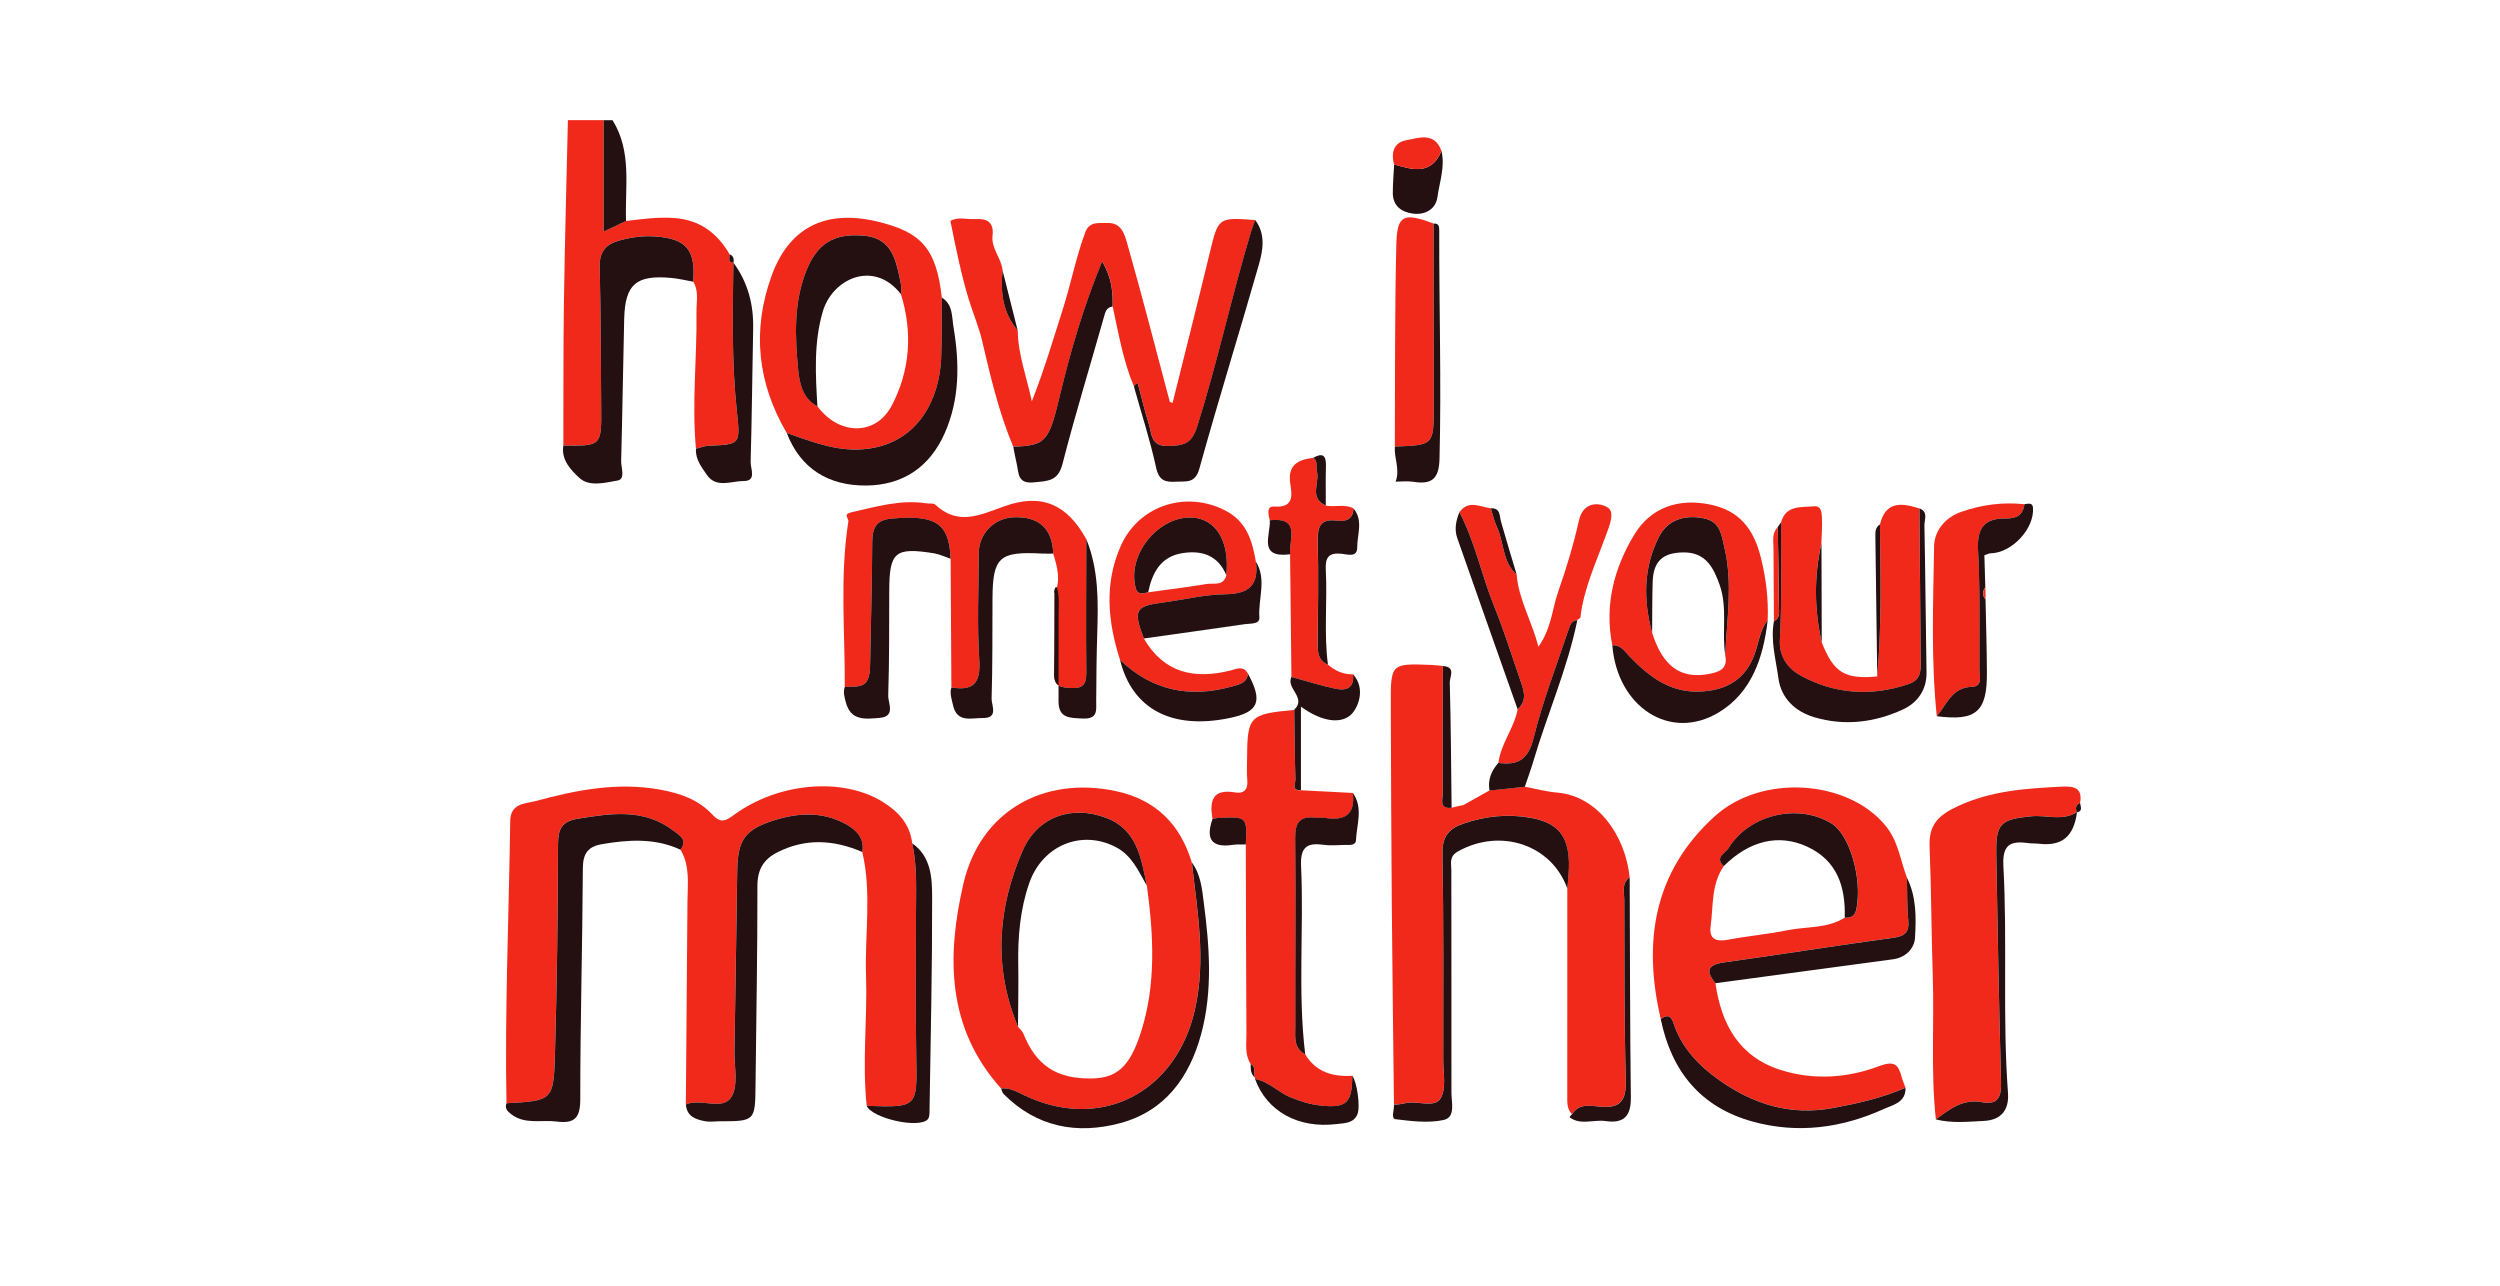 <?xml version="1.0" encoding="utf-8"?>
<!-- Generator: Adobe Illustrator 26.0.3, SVG Export Plug-In . SVG Version: 6.00 Build 0)  -->
<svg version="1.1" id="Camada_1" xmlns="http://www.w3.org/2000/svg" xmlns:xlink="http://www.w3.org/1999/xlink" x="0px" y="0px"
	 viewBox="0 0 560 288" style="enable-background:new 0 0 560 288;" xml:space="preserve">
<style type="text/css">
	.st0{fill:#F1291B;}
	.st1{fill:#241011;}
</style>
<g>
	<g>
		<path class="st0" d="M155.9,100.52c-0.97-10.22,0.26-20.43,0.11-30.65c-0.03-2.27,0.59-4.64-0.73-6.78
			c0.57-7.15-1.54-9.67-8.56-10.13c-2.66-0.17-5.27,0.17-7.86,0.87c-3.12,0.85-4.62,2.49-4.53,5.99
			c0.28,10.43,0.24,20.87,0.34,31.31c0.09,8.78,0.09,8.78-8.48,8.65c0.04-10.75-0.03-21.5,0.13-32.25
			c0.2-13.54,0.58-27.08,0.89-40.62c2.67,0,5.33,0,8,0c0,8.16,0,16.32,0,24.95c1.6-0.75,3.31-1.55,5.02-2.36
			c3.57-0.43,7.12-0.92,10.75-0.67c5.7,0.4,9.66,3.32,12.44,8.12c0.06,0.74-0.52,1.79,0.9,1.9c0,0-0.04-0.04-0.04-0.04
			c-0.14,11.12-0.41,22.25,0.78,33.34c0.8,7.41,0.79,7.39-6.33,7.69C157.78,99.89,156.84,100.29,155.9,100.52z"/>
		<path class="st1" d="M140.23,49.51c-1.71,0.8-3.43,1.61-5.02,2.36c0-8.63,0-16.79,0-24.95c0.67,0,1.33,0,2,0
			C141.62,34,139.96,41.88,140.23,49.51z"/>
		<path class="st0" d="M113.45,247.13c-0.39-21.1,0.55-42.17,0.84-63.26c0.06-4.03,3.52-3.84,5.61-4.41
			c9.08-2.47,18.29-4.3,27.81-2.61c4.51,0.8,8.74,2.23,11.89,5.65c1.84,1.99,2.96,1.39,4.8,0.04c10.06-7.34,24.37-8.46,33.31-2.93
			c3.56,2.2,6.1,4.99,6.63,9.29c1.18,5.37,0.83,10.83,0.84,16.26c0.02,10.48-0.13,20.96,0.06,31.44
			c0.21,11.49,0.34,11.49-11.1,11.11c-1.04-9.73,0.18-19.47-0.15-29.2c-0.31-9.22,1.32-18.5-0.84-27.66c0.53-3.18-1.38-4.98-3.8-6.3
			c-5.14-2.8-10.59-2.5-15.91-0.82c-6.68,2.1-8.2,4.46-8.31,11.42c-0.2,13.43-0.39,26.87-0.62,40.3c-0.06,3.47,0.91,7.66-0.68,10.24
			c-1.99,3.24-6.84,0.21-10.2,1.71c0.12-15.13,0.26-30.25,0.36-45.38c0.03-3.96,0.63-8.02-1.57-11.69c1.71-2.28-0.27-3.27-1.63-4.3
			c-6.62-5.03-14-3.84-21.44-2.63c-3.52,0.57-4.35,2.29-4.36,5.73c-0.03,15.59-0.24,31.19-0.68,46.77
			C124.02,246.56,123.81,246.55,113.45,247.13z"/>
		<path class="st0" d="M341.57,176.23c2.41,0.45,4.79,1.11,7.22,1.31c9.07,0.75,15.3,9.6,16.25,18.97
			c-1.87,1.33-1.21,3.32-1.21,5.05c0.04,13.44-0.03,26.88,0.35,40.31c0.13,4.58-1.15,6.46-5.82,6.01c-2.17-0.21-4.69-0.76-6.23,1.71
			c-1.18-1.18-1.06-2.69-1.06-4.18c0.01-15.45,0.01-30.9,0.01-46.35c0.12-1.97,0.4-3.95,0.35-5.92c-0.17-5.97-2.54-8.85-8.5-9.95
			c-5.14-0.94-10.24-0.42-15.2,1.3c-3.13,1.09-4.68,2.83-4.62,6.55c0.26,15.43,0.18,30.86,0.17,46.29c0,2.96,0.74,6.52-0.62,8.71
			c-1.4,2.25-5.25,0.38-7.96,1.07c-0.8,0.2-1.63,0.26-2.45,0.38c-0.17-15.11-0.37-30.22-0.49-45.33
			c-0.12-14.79-0.17-29.58-0.22-44.37c-0.03-9.19,0.01-9.2,9.19-8.84c0.83,0.03,1.65,0.15,2.48,0.23
			c-0.02,9.49-0.07,18.98-0.03,28.47c0.01,1.35-0.95,3.56,1.97,3.28c0.83-0.2,1.67-0.4,2.5-0.59c0,0-0.09,0.13-0.09,0.13
			c2.03-1.14,4.06-2.27,6.08-3.41C336.3,176.8,338.93,176.51,341.57,176.23z"/>
		<path class="st0" d="M224.25,243.83c-12.23-13.59-12.22-29.7-8.42-45.98c3.76-16.06,17.77-24.05,33.98-20.67
			c8.97,1.87,14.56,7.36,17.16,16.03c1.21,10.95,3.22,21.69,0.68,32.96c-4.22,18.71-21.39,27.57-38.72,18.93
			C227.42,244.35,225.98,243.64,224.25,243.83z M228.03,229.98c0.41,0.51,0.96,0.97,1.2,1.55c2.88,7.14,7.42,10.15,15.25,10.05
			c5.65-0.07,8.56-2.58,11.02-10.15c3.53-10.84,2.9-21.92,1.41-33c-1.28-6.12-2.18-12.6-9.07-15.22c-7.76-2.95-15.4-0.32-18.74,7.3
			C223.45,203.37,222.47,216.67,228.03,229.98z"/>
		<path class="st0" d="M372.01,228.28c-4.03-17.29-1.65-32.96,12.1-45.44c10.5-9.53,29.77-8.23,38.26,2.12
			c2.85,3.48,3.3,7.73,4.79,11.65c0.08,3.14-0.02,6.3,0.29,9.41c0.28,2.77-0.69,3.68-3.44,4.05c-12.6,1.71-25.16,3.75-37.76,5.49
			c-3.74,0.52-4.26,1.86-1.99,4.67c1.32,9.29,5.35,16.5,14.6,19.44c7.33,2.34,14.95,1.82,22.01-0.84c3.59-1.35,4.34-0.32,5.12,2.48
			c0.22,0.79,0.56,1.55,0.84,2.33c-5.16,2.28-10.58,3.49-16.13,4.53c-9.78,1.83-18.14-0.86-25.96-6.49
			c-4.23-3.04-7.63-6.63-9.56-11.57C374.73,228.95,374.45,226.48,372.01,228.28z M386.13,194.01c-2.83,4.05-2.32,8.84-2.94,13.37
			c-0.42,3.03,1.2,3.62,3.92,3.11c4.38-0.83,8.85-1.21,13.22-2.11c4.31-0.89,8.95-0.33,12.9-2.83c1.55,0.11,2.37-0.47,2.67-2.14
			c1.24-6.8-1.58-16.49-5.65-18.97c-7.48-4.56-18.42-2.02-23.05,5.57C386.57,191.04,383.98,192.07,386.13,194.01z"/>
		<path class="st0" d="M226.97,100.06c-3.22-7.64-5.1-15.71-6.98-23.73c-0.75-3.2-2.04-6.15-2.98-9.23
			c-1.74-5.73-2.9-11.58-4.12-17.6c1.63-1.02,3.66-0.31,5.57-0.43c2.52-0.16,4.23,0.6,3.87,3.69c-0.34,2.88,1.99,5.08,2.26,7.83
			c-0.52,4.89,0.05,9.51,3.38,13.43c0.08,5.44,2.03,10.51,3.16,15.88c2.72-6.86,4.77-13.85,6.99-20.8c1.8-5.65,2.9-11.48,4.97-17.04
			c0.96-2.57,3.05-2.04,4.99-2.11c3.14-0.12,3.85,2.63,4.4,4.54c3.36,11.78,6.39,23.65,9.55,35.49c0.02,0.09,0.27,0.12,0.63,0.27
			c2.77-11.15,5.58-22.26,8.27-33.4c1.98-8.18,1.91-8.2,10.26-7.56c-0.28,0.77-0.61,1.53-0.85,2.32c-4.4,14.53-7.57,29.4-12.14,43.9
			c-1.32,4.2-3.32,4.3-6.65,4.38c-3.84,0.1-3.53-2.85-4.22-5c-0.96-2.97-1.65-6.02-2.45-9.04c-0.22,0.12-0.47,0.21-0.65,0.37
			c-0.11,0.09-0.13,0.3-0.19,0.45c-2.45-5.78-3.47-11.94-4.8-18.02c0.07-3.27-0.18-6.47-2.35-10.1
			c-4.18,10.15-7.03,19.96-9.41,29.86C234.96,98.78,234.42,99.82,226.97,100.06z"/>
		<path class="st0" d="M292.37,236.18c2.42,3.99,6.17,5.06,10.54,4.79c-0.02,6.08-1.25,7.34-7.18,6.67
			c-2.28-0.26-4.57-0.95-6.69-1.84c-2.73-1.15-4.85-3.54-7.91-4.1c0,0,0.03-0.26,0.03-0.26c-0.57-0.95,0.38-2.39-1-3.08
			c-1.37-2.11-0.95-4.51-0.96-6.79c-0.08-14.13-0.1-28.26-0.14-42.39c0.28-6.23,0.28-6.24-6.01-5.96c-0.49,0.02-0.97,0.17-1.45,0.26
			c-0.68-3.98-0.11-6.85,5.04-5.98c2.12,0.36,2.95-0.75,2.75-2.86c-0.14-1.47-0.06-2.96-0.05-4.44c0.06-9.83,0.43-10.22,10.57-11.18
			c0.08,5.21,0.11,10.43,0.27,15.64c0.03,0.84-0.99,2.54,1.23,2.36c3.88,0.2,7.75,0.4,11.63,0.6c0.63,4.99-1.91,6.34-6.35,5.59
			c-0.64-0.11-1.33,0.05-1.98-0.02c-3.39-0.38-4.62,0.91-4.57,4.48c0.16,14.07-0.02,28.15,0.03,42.23
			C290.16,232.14,289.67,234.77,292.37,236.18z"/>
		<path class="st0" d="M433.63,250.75c-1.16-10.73-0.33-21.49-0.69-32.24c-0.32-9.62-0.32-19.24-0.71-28.85
			c-0.2-4.86,1.86-7,6.33-9.08c7.53-3.49,15.28-3.97,23.21-4.37c2.63-0.13,4.8,0.13,4.17,3.65c-1.01,0.45-1.07,1.21-0.72,2.12
			c0,0,0.03-0.1,0.03-0.1c-3.24,2.12-6.83,0.62-10.24,0.96c-6.96,0.7-7.97,1.58-7.85,8.56c0.29,16.97,0.61,33.94,1.07,50.91
			c0.09,3.29-0.58,5.28-4.3,4.57C439.68,246.08,436.69,248.48,433.63,250.75z"/>
		<path class="st0" d="M176.23,96.99c-6.58-11.2-7.81-22.99-3.41-35.17c3.91-10.81,11.97-14.88,23.33-12.28
			c10.3,2.36,13.57,6.14,14.82,17.11c-0.04,4.54,0.05,9.09-0.14,13.62c-0.38,9.08-5.09,18.65-16.18,20.21
			C187.94,101.43,182.19,99.04,176.23,96.99z M183.11,91.01c4.76,6.48,13.03,6.73,16.65-0.18c4.09-7.79,4.72-16.36,2.04-24.95
			c0.23-1.15,0.03-2.23-0.21-3.39c-0.98-4.73-2.04-9.19-8.11-9.71c-6.64-0.57-10.48,1.68-12.97,8.15
			c-2.73,7.09-2.41,14.56-1.71,21.85C179.08,85.61,179.74,89.3,183.11,91.01z"/>
		<path class="st0" d="M236.22,133.04c1.48-3.06,0.6-6.04-0.3-9.03c-0.18-5.63-3.24-8.41-8.97-8.13c-4.32,0.21-7.7,3.71-7.71,8.05
			c-0.02,7.99-0.4,16,0.12,23.95c0.34,5.2-1.38,6.92-6.25,6.11c-0.06-9.6-0.12-19.21-0.17-28.81c-0.31-8.27-3.65-9.84-13.27-9
			c-2.99,0.26-4.28,1.64-4.29,5.14c-0.02,9.26-0.33,18.55-0.48,27.81c-0.09,5.44-2.69,4.52-5.67,4.76
			c0.06-12.36-1.14-24.75,0.8-37.08c0.11-0.72-1.25-1.62,0.62-2.04c5.57-1.25,11.07-2.93,16.9-2.02c0.66,0.1,1.55-0.08,1.94,0.28
			c5.07,4.75,9.89,2.4,15.39,0.41c8.54-3.1,14.23-0.36,18.45,7.34c-0.02,9.96-0.1,19.92,0,29.88c0.03,2.55-0.69,3.59-3.37,3.47
			c-2.26-0.11-3.89-0.32-3.84-3.17C236.23,144.98,236.2,139.01,236.22,133.04z"/>
		<path class="st0" d="M408.07,143.89c2.67,6.79,5.17,8.32,12.43,7.63c1.02-11.33,0.72-22.69,0.61-34.05
			c1.28-5.31,4.91-4.82,8.84-3.58c0.09,11.46,0.16,22.92,0.27,34.38c0.02,2.24-0.01,4.05-2.8,5c-8.34,2.81-16.47,2.19-24.01-1.88
			c-2.45-1.32-4.95-3.87-4.73-8c0.48-8.78,0.23-17.6,0.28-26.4c1.11-3.93,4.5-3.3,7.36-3.58c1.62-0.16,1.74,1.34,1.79,2.41
			c0.1,1.96-0.06,3.93-0.12,5.9C406.33,129.11,406.39,136.5,408.07,143.89z"/>
		<path class="st0" d="M361.16,144.55c-1.8-8.93,0.36-17.25,4.9-24.76c3.72-6.15,9.92-8.21,16.93-6.79
			c6.43,1.3,9.79,5.22,11.45,11.92c1.17,4.74,1.71,9.24,1.52,13.97c-1.76,2.26-2,5.1-2.95,7.67c-2,5.44-5.91,7.9-11.63,8.32
			c-7.02,0.52-11.85-3.17-16.3-7.76C363.94,145.94,363.12,144.44,361.16,144.55z M386.45,146.79c0.35-7.95,1.7-15.83-0.12-23.88
			c-0.76-3.37-1.01-6.15-4.86-6.86c-4.16-0.76-7.91,0.37-9.84,4.14c-3.52,6.86-3.55,14.19-1.55,21.56
			c2.36,7.48,6.35,10.4,12.66,9.23C385.03,150.55,387.11,149.87,386.45,146.79z"/>
		<path class="st0" d="M335.64,170.88c0.54-4.32,3.53-7.76,4.31-12c2.32-2.07,1.31-4.42,0.52-6.72c-1.88-5.44-3.57-10.96-5.75-16.28
			c-2.85-6.97-4.28-14.45-7.81-21.16c2.04-2.81,4.62-1.18,7.03-0.86c0.44,1.39,0.75,2.84,1.36,4.15c1.63,3.51,1.19,7.88,4.44,10.71
			c0.41,5.45,3.26,10.11,4.88,16.14c2.94-4.2,3.09-8.58,4.45-12.45c1.82-5.16,3.41-10.44,4.6-15.78c0.94-4.2,4.35-4.17,6.38-3
			c1.81,1.05,0.47,4.1-0.37,6.41c-2.18,6.03-4.97,11.9-5.68,18.38c-0.29,0.18-0.59,0.36-0.89,0.55c0,0,0.22-0.04,0.22-0.04
			c-1.26,0.05-1.63,1.08-1.92,1.97c-2.72,8.11-5.83,16.12-7.87,24.4C342.34,170.14,340.03,171.5,335.64,170.88z"/>
		<path class="st1" d="M113.45,247.13c10.36-0.57,10.57-0.57,10.87-11.22c0.44-15.59,0.65-31.18,0.68-46.77
			c0.01-3.43,0.84-5.15,4.36-5.73c7.44-1.21,14.82-2.4,21.44,2.63c1.36,1.03,3.34,2.02,1.63,4.3c-5.7-2.66-11.62-2.26-17.59-1.25
			c-3.07,0.52-4.26,2.06-4.28,5.34c-0.09,17.28-0.59,34.56-0.58,51.85c0,4.29-1.41,5.45-5.36,4.94c-3.39-0.44-7,0.74-10.1-1.63
			C113.63,248.9,113.03,248.28,113.45,247.13z"/>
		<path class="st0" d="M256.22,143.02c4.5,7.74,11.3,9.21,19.43,7.16c1.34-0.34,2.91-1.16,3.9,0.73c-0.25,2.12-1.97,2.4-3.56,2.85
			c-9.47,2.68-17.89,0.95-25.1-5.93c-2.75-8.56-3.59-17.18,0.19-25.6c4.09-9.11,14.73-12.44,23.54-7.79
			c4.63,2.44,5.91,6.73,6.69,11.37c0.68,5.17-1.47,7.24-6.78,7.31c-4.74,0.06-9.46,1.26-14.2,1.88
			C254.29,135.78,253.79,136.7,256.22,143.02z M274.7,128.87c0.79-8.04-2.58-12.5-7.32-12.91c-7.59-0.67-15.01,8.08-12.99,15.74
			c0.45,1.73,1.69,1.17,2.8,0.98c4.36-0.61,8.72-1.14,13.06-1.86C271.84,130.55,274.04,131.37,274.7,128.87z"/>
		<path class="st1" d="M126.19,99.79c8.57,0.13,8.56,0.13,8.48-8.65c-0.1-10.44-0.07-20.88-0.34-31.31
			c-0.09-3.5,1.41-5.15,4.53-5.99c2.59-0.7,5.2-1.05,7.86-0.87c7.02,0.46,9.12,2.98,8.56,10.13c-1.63-0.29-3.25-0.69-4.9-0.84
			c-7.89-0.72-10.36,1.39-10.56,9.15c-0.26,10.61-0.39,21.22-0.68,31.83c-0.04,1.52,1.03,4.09-0.81,4.4
			c-2.79,0.48-6.31,1.48-8.56-0.6C127.91,105.31,125.66,103.04,126.19,99.79z"/>
		<path class="st1" d="M153.64,247.4c3.35-1.5,8.21,1.52,10.2-1.71c1.59-2.58,0.62-6.76,0.68-10.24c0.23-13.43,0.42-26.87,0.62-40.3
			c0.1-6.96,1.63-9.32,8.31-11.42c5.32-1.67,10.77-1.98,15.91,0.82c2.42,1.32,4.33,3.12,3.8,6.3c-6.37-2.75-12.73-3.15-19.07,0.09
			c-3.09,1.58-4.44,3.87-4.43,7.56c0.03,14.78-0.27,29.56-0.42,44.34c-0.08,8.32-0.05,8.32-8.22,8.33c-1,0-2.02,0.18-2.98,0
			C155.88,250.78,153.83,250.13,153.64,247.4z"/>
		<path class="st0" d="M312.44,100.03c0.08-15.1-0.03-30.21,0.34-45.3c0.16-6.62,1.62-7.17,8.35-4.66c0.01,13.61,0,27.22,0.02,40.82
			C321.17,99.71,321.19,99.71,312.44,100.03z"/>
		<path class="st0" d="M433.84,160.43c-1.32-12.69-0.8-25.43-0.6-38.13c0.05-3.24,2.31-6.33,6.11-7.66c4.63-1.61,9.29-2.2,14.13-1.7
			c-0.3,2.48-1.84,3.25-4.15,3.2c-4.76-0.09-6.51,2.07-6.24,7.03c0.48,8.92,0.28,17.88,0.31,26.82c0.01,1.5,0.84,3.76-1.73,3.86
			C437.2,154.02,436.07,157.81,433.84,160.43z"/>
		<path class="st1" d="M176.23,96.99c5.96,2.05,11.71,4.44,18.41,3.5c11.09-1.56,15.8-11.13,16.18-20.21
			c0.19-4.53,0.11-9.08,0.14-13.62c2.53,1.52,2.23,4.3,2.62,6.58c1.36,8.09,1.44,16.16-2,23.88c-3.38,7.58-9.41,11.57-17.56,11.64
			C185.69,108.81,179.38,105.11,176.23,96.99z"/>
		<path class="st0" d="M297.46,148.88c1.61,1.4,3.44,2.22,5.61,2.16c0.37,3.14-1.56,3.75-3.97,3.24c-3.31-0.71-6.55-1.74-9.82-2.64
			c-0.1-9.16-0.2-18.32-0.3-27.47c-0.3-3.27,2.49-8.39-4.56-7.63c-0.28-1.27-0.84-3.22,1.03-3.08c4.41,0.32,3.97-2.57,3.58-5.05
			c-0.66-4.25,1.68-5.44,5.14-5.85c1.14,0.81,0.53,2.04,0.8,2.99c0.72,2.55-1.86,6.02,2.01,7.7c2.04,0.42,4.21-0.44,6.18,0.63
			c-0.09,2.46-1.67,3.03-3.71,2.75c-3.63-0.48-4.37,1.26-4.29,4.55c0.2,7.58,0.05,15.16-0.01,22.74
			C295.15,145.97,295.17,147.92,297.46,148.88z"/>
		<path class="st1" d="M312.26,247.51c0.82-0.12,1.65-0.18,2.45-0.38c2.7-0.69,6.56,1.18,7.96-1.07c1.36-2.19,0.62-5.75,0.62-8.71
			c0.01-15.43,0.09-30.87-0.17-46.29c-0.06-3.72,1.49-5.47,4.62-6.55c4.96-1.72,10.06-2.25,15.2-1.3c5.97,1.1,8.34,3.98,8.5,9.95
			c0.06,1.97-0.22,3.94-0.35,5.92c-3.45-9.85-14.95-13.69-24.46-8.39c-2.11,1.17-1.53,2.7-1.53,4.2
			c-0.02,16.62,0.06,33.24,0.02,49.87c0,2.2,0.98,5.53-1.76,6.12c-3.44,0.74-7.22,0.26-10.79-0.18
			C311.55,250.56,312.29,248.62,312.26,247.51z"/>
		<path class="st1" d="M189.23,153.88c2.99-0.24,5.59,0.69,5.67-4.76c0.15-9.25,0.46-18.54,0.48-27.81c0.01-3.5,1.3-4.88,4.29-5.14
			c9.62-0.84,12.96,0.73,13.27,9c-1.24-0.42-2.44-1.02-3.71-1.23c-8.75-1.4-10.01-0.32-10.04,8.36c-0.03,7.82,0.03,15.64-0.23,23.46
			c-0.06,1.72,1.77,4.75-1.96,5.05c-3.08,0.24-6.45,0.77-7.55-3.55C189.15,156.11,188.83,155.05,189.23,153.88z"/>
		<path class="st1" d="M398.97,116.98c-0.05,8.8,0.19,17.62-0.28,26.4c-0.22,4.13,2.28,6.68,4.73,8c7.54,4.07,15.67,4.7,24.01,1.88
			c2.79-0.94,2.82-2.76,2.8-5c-0.11-11.46-0.18-22.92-0.27-34.38c2.03,0.77,1.09,2.53,1.11,3.81c0.22,10.97,0.29,21.95,0.47,32.92
			c0.06,3.97-2.05,6.81-5.27,8.3c-6.33,2.92-13.07,3.78-19.9,1.74c-4.31-1.29-7.4-4.29-8-8.7c-0.57-4.21-1.81-8.45-1.01-12.8
			c1.5-0.79,1.12-2.23,1.11-3.47c-0.05-5.87-0.16-11.74-0.25-17.62C398.47,117.71,398.72,117.35,398.97,116.98z"/>
		<path class="st1" d="M254.02,86.67c0.06-0.15,0.08-0.36,0.19-0.45c0.19-0.16,0.43-0.25,0.65-0.37c0.81,3.02,1.5,6.07,2.45,9.04
			c0.7,2.16,0.38,5.11,4.22,5c3.34-0.09,5.33-0.18,6.65-4.38c4.57-14.5,7.74-29.37,12.14-43.9c0.24-0.79,0.56-1.55,0.85-2.32
			c2.38,3.17,1.74,6.73,0.8,10.04c-4.36,15.24-9.08,30.37-13.31,45.64c-0.93,3.36-2.9,2.81-5.14,2.93c-2.37,0.13-3.89-0.13-4.54-3.1
			C257.65,98.69,255.71,92.71,254.02,86.67z"/>
		<path class="st1" d="M224.25,243.83c1.73-0.2,3.17,0.52,4.69,1.27c17.33,8.64,34.5-0.22,38.72-18.93
			c2.54-11.27,0.53-22.01-0.68-32.96c1.98,2.65,2.27,5.87,2.66,8.92c1.28,9.84,2.06,19.76-0.58,29.5
			c-2.62,9.67-8.06,17.24-18.13,19.95c-9.69,2.6-18.73,0.91-26.11-6.51C224.51,244.77,224.43,244.25,224.25,243.83z"/>
		<path class="st1" d="M226.97,100.06c7.45-0.23,7.99-1.28,10.49-11.64c2.38-9.9,5.23-19.7,9.41-29.86
			c2.17,3.63,2.42,6.82,2.35,10.1c-1.43,0.2-1.64,1.28-1.97,2.46c-3.08,10.93-6.43,21.79-9.25,32.79c-1.01,3.94-3.31,3.82-6.4,4.14
			c-3.7,0.39-3.38-2.03-3.85-4.13C227.45,102.64,227.22,101.34,226.97,100.06z"/>
		<path class="st1" d="M372.01,228.28c2.43-1.8,2.71,0.67,3.17,1.84c1.93,4.94,5.34,8.53,9.56,11.57
			c7.82,5.63,16.19,8.32,25.96,6.49c5.55-1.04,10.97-2.25,16.13-4.53c0.14,3.31-2.87,3.86-4.8,4.74
			c-9.44,4.29-19.33,5.64-29.45,2.84C380.92,248.01,374.4,239.95,372.01,228.28z"/>
		<path class="st1" d="M213.11,153.99c4.87,0.81,6.59-0.91,6.25-6.11c-0.52-7.95-0.14-15.96-0.12-23.95
			c0.01-4.34,3.39-7.84,7.71-8.05c5.73-0.28,8.79,2.5,8.97,8.13c-0.82,0-1.65,0.03-2.47-0.01c-9.63-0.53-11.08,0.79-11.13,10.13
			c-0.04,7.45,0.03,14.89-0.2,22.34c-0.05,1.52,1.64,4.43-1.99,4.37c-2.58-0.04-5.81,1.16-6.68-2.98
			C213.17,156.56,212.69,155.33,213.11,153.99z"/>
		<path class="st1" d="M194.14,247.71c11.44,0.38,11.31,0.39,11.1-11.11c-0.19-10.48-0.04-20.96-0.06-31.44
			c-0.01-5.43,0.34-10.89-0.84-16.26c4.25,3,4.45,7.74,4.46,12.1c0.03,15.82-0.34,31.64-0.58,47.46c-0.01,0.78,0.03,1.82-0.42,2.29
			C205.76,252.87,195.35,250.49,194.14,247.71z"/>
		<path class="st1" d="M433.63,250.75c3.07-2.27,6.05-4.67,10.31-3.86c3.71,0.7,4.39-1.28,4.3-4.57
			c-0.46-16.97-0.78-33.94-1.07-50.91c-0.12-6.97,0.89-7.86,7.85-8.56c3.41-0.34,7,1.16,10.24-0.96c-0.73,5.51-3.36,7.7-8.5,7.11
			c-0.82-0.09-1.66-0.04-2.48-0.15c-4.01-0.55-5.78,0.38-5.52,5.19c0.92,16.91-0.22,33.87,1.03,50.78c0.3,4.03-1.76,6.07-5.3,6.26
			C440.89,251.26,437.22,251.66,433.63,250.75z"/>
		<path class="st1" d="M155.9,100.52c0.94-0.23,1.88-0.63,2.83-0.67c7.12-0.3,7.13-0.28,6.33-7.69
			c-1.19-11.09-0.92-22.22-0.78-33.34c3.23,4.4,4.54,9.35,4.43,14.77c-0.21,9.96-0.28,19.92-0.57,29.88
			c-0.04,1.49,1.41,4.3-1.54,4.28c-2.75-0.02-6.18,1.7-8.27-1.39C157.18,104.67,155.72,102.87,155.9,100.52z"/>
		<path class="st1" d="M384.26,220.24c-2.27-2.81-1.75-4.15,1.99-4.67c12.6-1.74,25.16-3.78,37.76-5.49
			c2.74-0.37,3.72-1.28,3.44-4.05c-0.31-3.12-0.21-6.27-0.29-9.41c2.13,4.27,2.08,8.94,1.8,13.46c-0.15,2.41-2.11,4.42-4.93,4.8
			C410.78,216.68,397.52,218.45,384.26,220.24z"/>
		<path class="st1" d="M361.16,144.55c1.96-0.12,2.77,1.38,3.93,2.57c4.45,4.59,9.28,8.28,16.3,7.76c5.71-0.42,9.62-2.88,11.63-8.32
			c0.95-2.57,1.19-5.42,2.95-7.67c-0.96,8.33-3.56,16.21-10.95,20.68C374.12,166.15,362.27,158.39,361.16,144.55z"/>
		<path class="st1" d="M256.22,143.02c-2.42-6.32-1.93-7.24,4.11-8.03c4.74-0.62,9.46-1.82,14.2-1.88c5.31-0.07,7.46-2.14,6.78-7.31
			c2.5,4,0.48,8.33,0.79,12.5c0.12,1.59-2,1.33-3.24,1.51C271.32,140.91,263.77,141.96,256.22,143.02z"/>
		<path class="st1" d="M250.89,147.83c7.21,6.88,15.63,8.61,25.1,5.93c1.59-0.45,3.31-0.73,3.56-2.85c3.38,6.23,2.4,8.58-4.13,9.93
			C262.47,163.53,253.59,158.82,250.89,147.83z"/>
		<path class="st1" d="M433.84,160.43c2.23-2.62,3.36-6.42,7.82-6.58c2.57-0.09,1.74-2.35,1.73-3.86
			c-0.03-8.94,0.17-17.9-0.31-26.82c-0.27-4.95,1.48-7.11,6.24-7.03c2.32,0.04,3.86-0.72,4.15-3.2c0.8-0.11,1.83-0.42,1.92,0.78
			c0.35,4.71-4.72,10.11-9.45,10.22c-0.47,0.01-0.94,0.28-1.41,0.43c0,0-0.15-0.06-0.15-0.06l0.12,0.1
			c0.07,2.39,0.14,4.77,0.21,7.15c-0.68,0.91-0.68,1.82,0.05,2.71c0.11,5.43,0.28,10.87,0.31,16.3
			C445.14,159.45,442.67,161.58,433.84,160.43z"/>
		<path class="st1" d="M292.37,236.18c-2.7-1.41-2.21-4.04-2.22-6.31c-0.05-14.08,0.13-28.15-0.03-42.23
			c-0.04-3.57,1.19-4.86,4.57-4.48c0.65,0.07,1.34-0.09,1.98,0.02c4.44,0.76,6.99-0.6,6.35-5.59c2.4,3.37,0.88,7.04,0.72,10.58
			c-0.06,1.3-1.45,1.07-2.4,1.09c-1.65,0.03-3.34,0.2-4.96-0.03c-3.83-0.54-5.12,0.74-4.94,4.8
			C292.1,208.07,290.66,222.15,292.37,236.18z"/>
		<path class="st1" d="M236.22,133.04c-0.03,5.97,0,11.94-0.1,17.91c-0.05,2.84,1.58,3.06,3.84,3.17c2.68,0.13,3.39-0.91,3.37-3.47
			c-0.1-9.96-0.01-19.92,0-29.88c2.79,6.83,2.68,13.98,2.45,21.16c-0.16,4.97-0.2,9.95-0.23,14.93c-0.01,2.16,0.48,4.27-3.07,4.09
			c-2.87-0.15-5.38-0.03-5.37-3.87c0.02-6.47,0.03-12.93,0.02-19.4c0-1.97,0.21-4.04-0.32-5.87c-0.24-0.84-0.68,0.22-0.69,0.75
			C236.11,132.72,236.19,132.88,236.22,133.04z"/>
		<path class="st1" d="M326.91,114.72c3.53,6.71,4.96,14.19,7.81,21.16c2.17,5.32,3.87,10.84,5.75,16.28
			c0.79,2.3,1.8,4.64-0.52,6.72c-4.52-12.79-9.05-25.57-13.53-38.37C325.73,118.56,326.15,116.6,326.91,114.72z"/>
		<path class="st1" d="M289.28,151.63c3.27,0.9,6.51,1.93,9.82,2.64c2.41,0.52,4.33-0.09,3.97-3.24c3.04,3.33,1.02,7.91-0.68,9.26
			c-2.6,2.07-6.9,0.98-10.98-2c0,6.72,0,12.71,0,18.69c-2.22,0.18-1.2-1.52-1.23-2.36c-0.16-5.21-0.2-10.43-0.27-15.64
			C292.75,156.28,288,154.21,289.28,151.63z"/>
		<path class="st1" d="M312.44,100.03c8.74-0.32,8.73-0.32,8.71-9.13c-0.02-13.61-0.02-27.22-0.02-40.82
			c1.2-0.1,1.27,0.73,1.26,1.58c-0.04,17.05,0.5,34.09,0.06,51.15c-0.12,4.52-1.79,5.77-5.87,5.11c-1.28-0.21-2.61-0.03-3.96-0.03
			C313.65,105.16,312.26,102.62,312.44,100.03z"/>
		<path class="st1" d="M297.46,148.88c-2.29-0.95-2.31-2.91-2.29-4.96c0.06-7.58,0.2-15.17,0.01-22.74
			c-0.09-3.29,0.66-5.03,4.29-4.55c2.04,0.27,3.62-0.3,3.71-2.75c2.26,2.73,0.82,5.88,0.83,8.8c0.01,2.28-2.27,1.48-3.51,1.36
			c-2.91-0.29-3.67,0.86-3.52,3.62C297.35,134.72,296.53,141.82,297.46,148.88z"/>
		<path class="st1" d="M335.64,170.88c4.39,0.62,6.7-0.74,7.89-5.58c2.04-8.28,5.16-16.29,7.87-24.4c0.3-0.89,0.66-1.92,1.92-1.97
			c-2.23,10.88-6.74,21.05-9.87,31.65c-0.56,1.9-1.26,3.77-1.89,5.66c-2.64,0.28-5.28,0.56-7.91,0.85
			C333.22,174.66,334.07,172.65,335.64,170.88z"/>
		<path class="st1" d="M281.13,241.69c3.06,0.56,5.18,2.96,7.91,4.1c2.12,0.89,4.41,1.59,6.69,1.84c5.93,0.66,7.16-0.59,7.18-6.67
			c1.07,1.41,1.85,6.94,1.15,8.64c-0.85,2.05-2.89,1.97-4.57,2.18C290.81,252.87,283.75,248.93,281.13,241.69z"/>
		<path class="st1" d="M322.89,33.8c0.84,3.53-0.43,6.93-0.9,10.33c-0.38,2.77-2.82,4.11-5.61,3.7c-2.45-0.35-4.37-1.71-4.39-4.54
			c-0.01-2.15,0.19-4.3,0.3-6.46C316.45,38.05,320.63,39.27,322.89,33.8z"/>
		<path class="st1" d="M352.14,249.6c1.54-2.47,4.06-1.93,6.23-1.71c4.67,0.46,5.95-1.42,5.82-6.01
			c-0.39-13.43-0.31-26.87-0.35-40.31c-0.01-1.73-0.66-3.72,1.21-5.05c0.07,16.44,0.06,32.89,0.26,49.34
			c0.05,4.19-1.63,5.85-5.65,5.26c-2.67-0.39-5.52,0.99-8.03-0.81c-0.03-0.02,0.07-0.26,0.15-0.37
			C351.88,249.81,352.02,249.71,352.14,249.6z"/>
		<path class="st1" d="M325.16,180.95c-2.92,0.29-1.96-1.92-1.97-3.28c-0.04-9.49,0.01-18.98,0.03-28.47
			c2.98,0.16,1.49,2.47,1.53,3.68C325,162.24,325.05,171.6,325.16,180.95z"/>
		<path class="st0" d="M322.89,33.8c-2.26,5.47-6.43,4.25-10.61,3.04c-0.74-2.61-0.06-4.91,2.65-5.41
			C317.76,30.9,321.32,29.48,322.89,33.8z"/>
		<path class="st1" d="M271.6,183.46c0.48-0.09,0.97-0.24,1.45-0.26c6.29-0.27,6.29-0.27,6.01,5.96c-0.97,0.02-1.96-0.06-2.91,0.09
			C271.19,189.99,270.1,187.76,271.6,183.46z"/>
		<path class="st1" d="M284.43,116.53c7.05-0.76,4.26,4.36,4.56,7.63C281.67,125.08,284.65,119.85,284.43,116.53z"/>
		<path class="st1" d="M421.11,117.47c0.11,11.36,0.41,22.72-0.61,34.05c-0.14-10.47-0.29-20.95-0.42-31.42
			C420.07,119.1,420.1,118.08,421.11,117.47z"/>
		<path class="st1" d="M339.74,128.72c-3.25-2.83-2.81-7.2-4.44-10.71c-0.61-1.31-0.92-2.76-1.36-4.15c2.22-0.09,1.91,1.67,2.29,3
			C337.36,120.83,338.56,124.77,339.74,128.72z"/>
		<path class="st1" d="M227.96,74.02c-3.33-3.92-3.9-8.54-3.38-13.43C225.71,65.06,226.84,69.54,227.96,74.02z"/>
		<path class="st1" d="M296.98,113.24c-3.87-1.68-1.29-5.15-2.01-7.7c-0.27-0.95,0.34-2.19-0.8-2.99c2.13-1.22,2.91-0.5,2.84,1.83
			C296.92,107.33,296.99,110.29,296.98,113.24z"/>
		<path class="st1" d="M408.07,143.89c-1.68-7.39-1.74-14.78-0.06-22.17C408.03,129.1,408.05,136.5,408.07,143.89z"/>
		<path class="st0" d="M398.22,118.07c0.09,5.87,0.21,11.74,0.25,17.62c0.01,1.24,0.39,2.68-1.11,3.47
			c-0.04-5.46-0.08-10.92-0.1-16.38C397.25,121.14,396.86,119.42,398.22,118.07z"/>
		<path class="st0" d="M444.78,134.27c-0.73-0.89-0.73-1.8-0.05-2.71C444.74,132.47,444.76,133.37,444.78,134.27z"/>
		<path class="st1" d="M280.16,238.35c1.37,0.69,0.43,2.13,1,3.08C280.15,240.62,280.13,239.49,280.16,238.35z"/>
		<path class="st1" d="M465.22,181.98c-0.35-0.91-0.29-1.68,0.72-2.12C466.03,180.68,466.63,181.67,465.22,181.98z"/>
		<path class="st1" d="M164.32,58.86c-1.42-0.1-0.84-1.15-0.9-1.9C164.36,57.3,164.41,58.05,164.32,58.86z"/>
		<path class="st1" d="M327.58,180.49c0,0,0.09-0.13,0.09-0.13C327.67,180.36,327.58,180.49,327.58,180.49z"/>
		<polygon class="st0" points="444.51,124.42 444.39,124.31 444.54,124.38 		"/>
		<path class="st1" d="M353.11,138.97c0.3-0.18,0.59-0.37,0.89-0.55C353.7,138.61,353.41,138.79,353.11,138.97z"/>
		<path class="st1" d="M256.91,198.43c-1.88-3.29-3.38-6.86-7.06-8.73c-7.65-3.91-16.37-0.33-19.31,8.15
			c-2.04,5.87-2.55,11.98-2.45,18.17c0.08,4.65-0.03,9.31-0.06,13.97c-5.56-13.31-4.57-26.61,1.06-39.47
			c3.34-7.62,10.99-10.25,18.74-7.3C254.73,185.83,255.63,192.31,256.91,198.43z"/>
		<path class="st1" d="M413.22,205.55c0.2-6.87-1.65-12.76-8.37-15.88c-6.45-2.99-13.01-1.34-18.73,4.34
			c-2.15-1.95,0.44-2.97,1.06-4c4.63-7.59,15.57-10.12,23.05-5.57c4.07,2.48,6.89,12.16,5.65,18.97
			C415.59,205.08,414.78,205.66,413.22,205.55z"/>
		<path class="st1" d="M201.8,65.88c-6.04-7.76-15.35-3.51-17.52,3.97c-2.02,6.98-1.6,14.07-1.18,21.17
			c-3.38-1.71-4.04-5.4-4.31-8.23c-0.7-7.29-1.02-14.77,1.71-21.85c2.49-6.47,6.33-8.72,12.97-8.15c6.07,0.52,7.12,4.98,8.11,9.71
			C201.83,63.64,202.03,64.72,201.8,65.88z"/>
		<path class="st1" d="M386.45,146.79c-0.79-5.23,0.56-10.64-1.25-15.78c-1.38-3.91-3.17-7.35-8.17-7.27
			c-4.58,0.07-6.68,1.97-6.83,6.61c-0.12,3.8-0.09,7.61-0.12,11.42c-2-7.37-1.97-14.7,1.55-21.56c1.94-3.77,5.68-4.91,9.84-4.14
			c3.85,0.71,4.1,3.49,4.86,6.86C388.15,130.96,386.8,138.83,386.45,146.79z"/>
		<path class="st1" d="M257.19,132.68c-1.11,0.18-2.35,0.74-2.8-0.98c-2.02-7.66,5.4-16.41,12.99-15.74
			c4.74,0.42,8.11,4.87,7.32,12.91c-1.8-4.38-5.3-5.62-9.63-5C260.04,124.58,258.11,128.21,257.19,132.68z"/>
	</g>
</g>
</svg>
